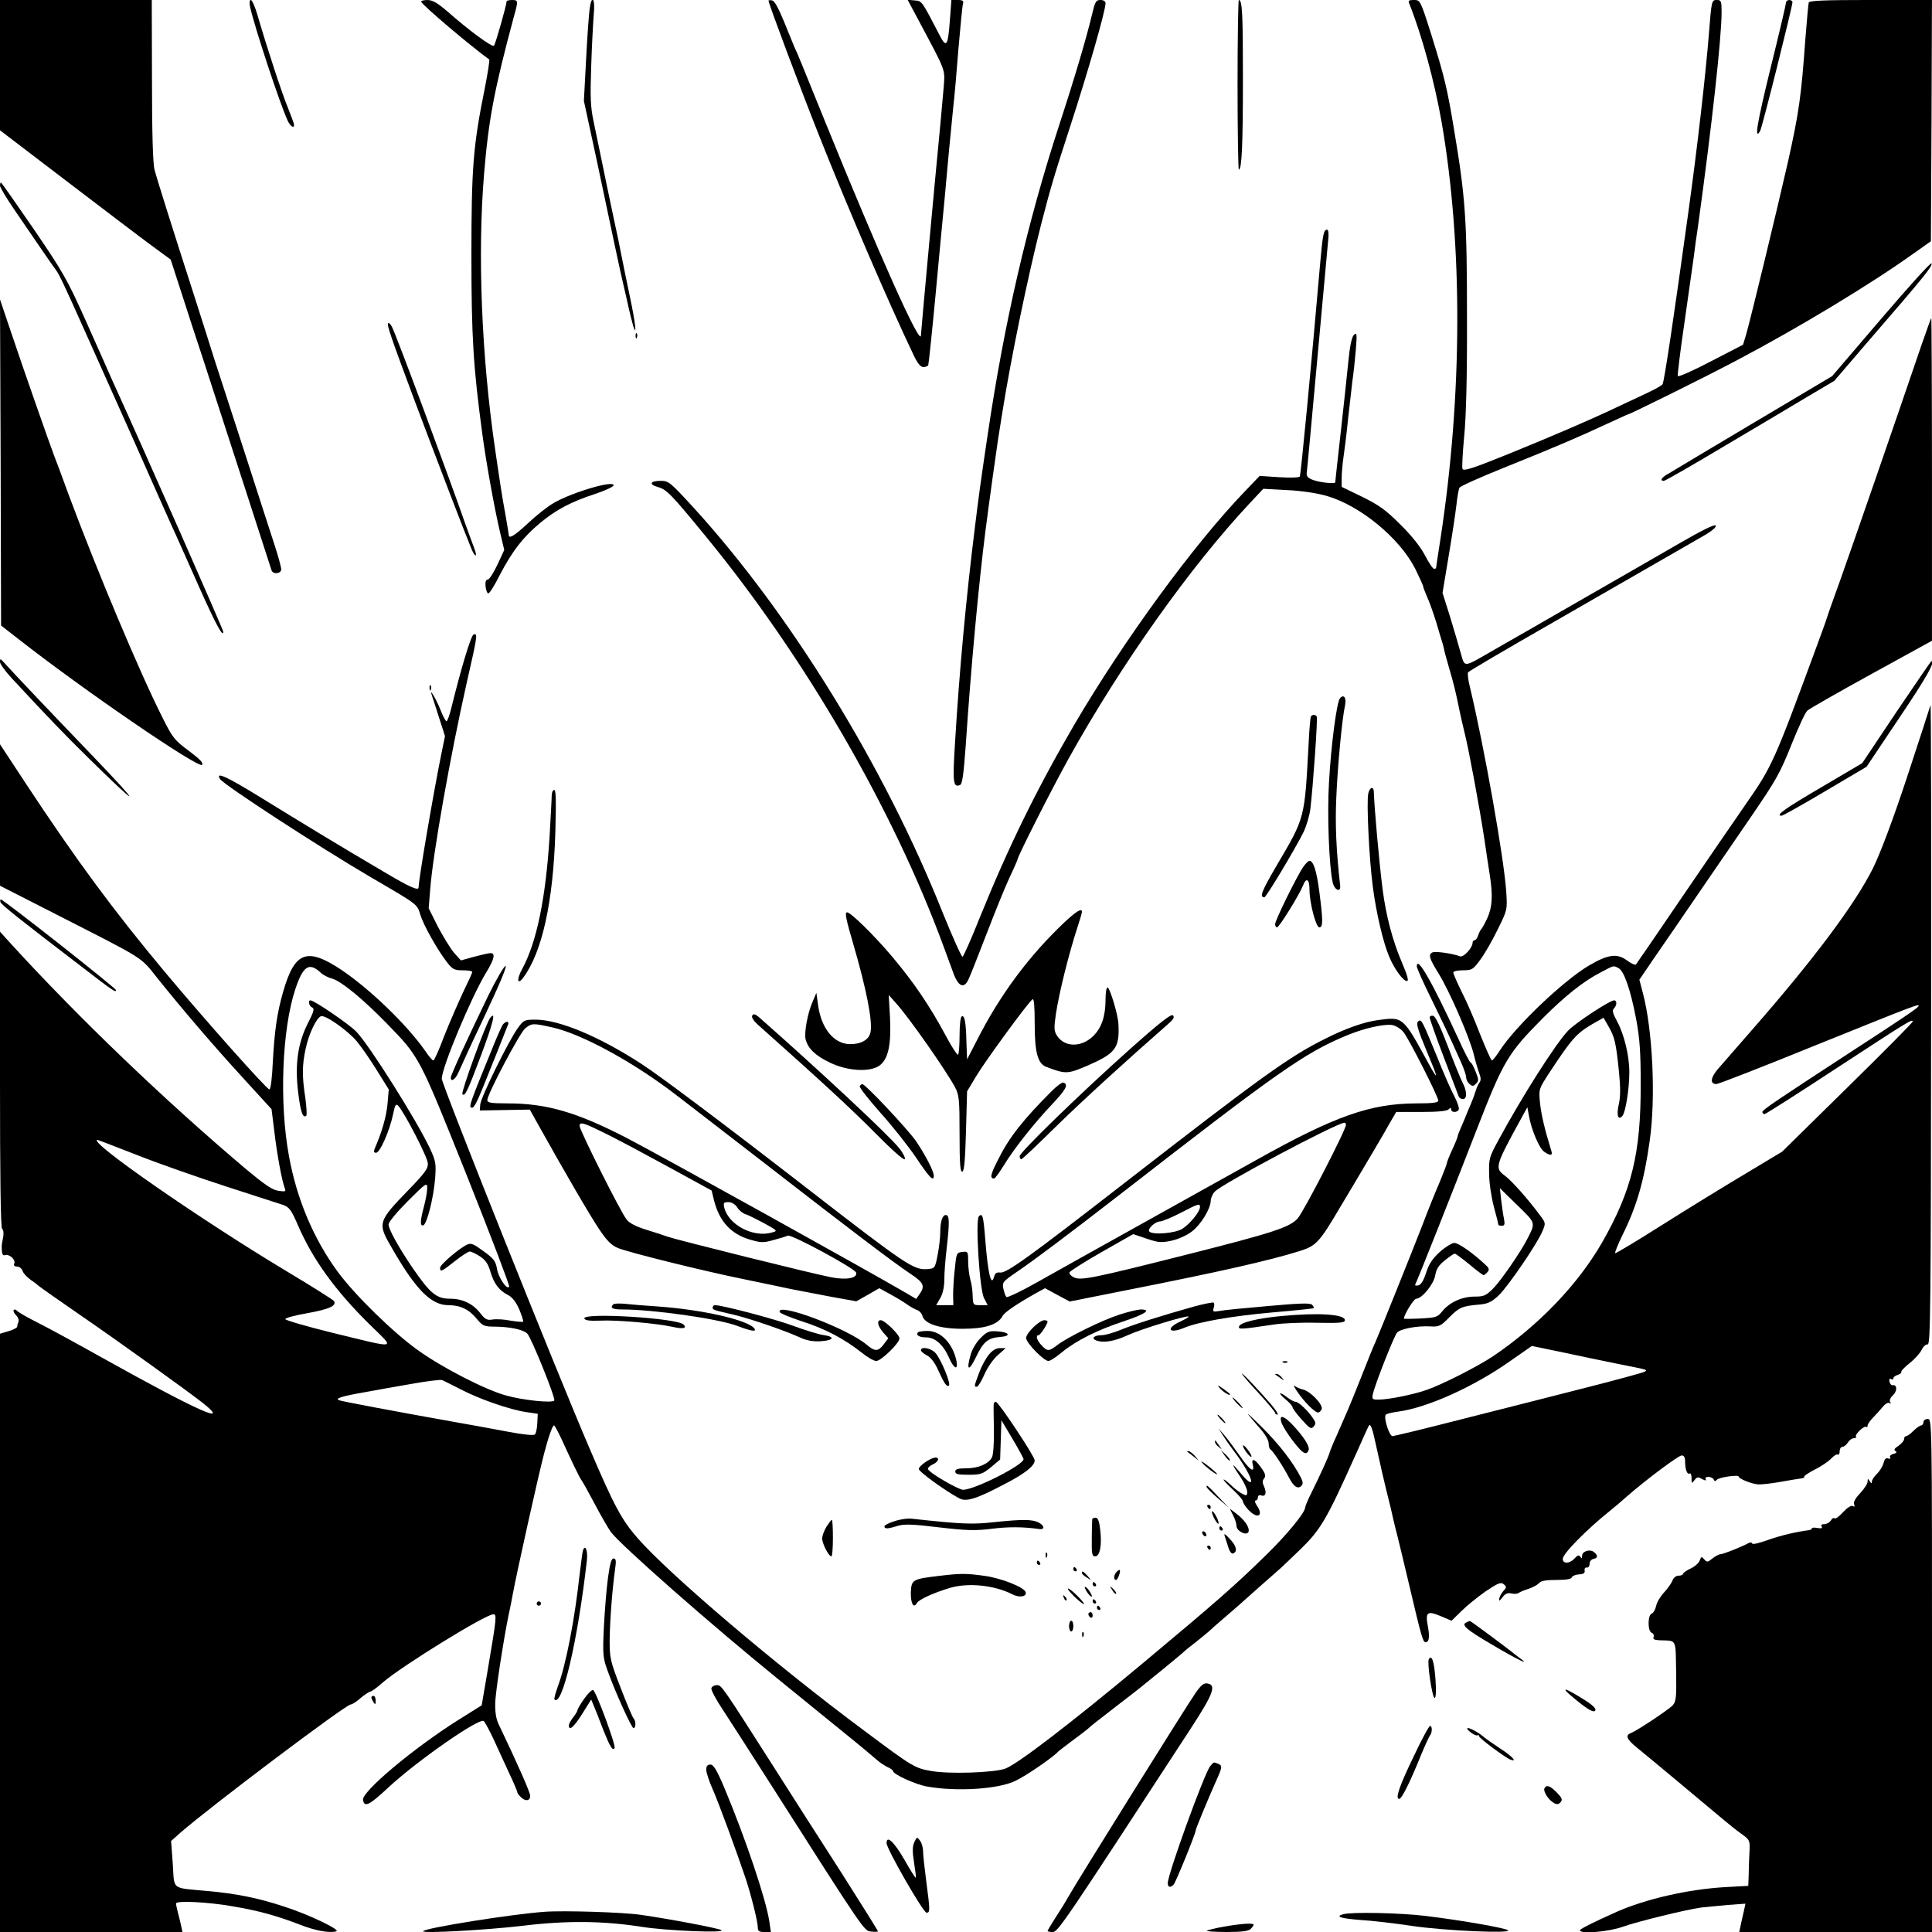 <?xml version="1.0" standalone="no"?>
<!DOCTYPE svg PUBLIC "-//W3C//DTD SVG 20010904//EN"
 "http://www.w3.org/TR/2001/REC-SVG-20010904/DTD/svg10.dtd">
<svg version="1.0" xmlns="http://www.w3.org/2000/svg"
 width="900pt" height="900pt" viewBox="0 0 900 900"
 preserveAspectRatio="xMidYMid meet">
<g transform="translate(0,900) scale(0.1,-0.1)"
fill="#000000" stroke="none">
<path d="M0 8697 l0 -304 308 -235 c169 -129 348 -265 397 -301 l90 -66 48
-148 c26 -81 74 -229 107 -328 32 -99 115 -355 185 -570 69 -214 128 -396 130
-402 7 -20 45 -16 45 5 0 9 -13 58 -29 107 -16 50 -79 243 -139 430 -61 187
-125 385 -143 440 -17 55 -55 174 -84 265 -108 335 -184 576 -195 619 -8 29
-12 175 -12 418 l-1 373 -354 0 -353 0 0 -303z"/>
<path d="M1165 8968 c21 -95 138 -449 175 -530 13 -27 30 -38 30 -19 0 4 -13
39 -28 77 -28 67 -99 284 -142 432 -11 39 -26 72 -31 72 -7 0 -8 -12 -4 -32z"/>
<path d="M1962 8992 c6 -17 233 -209 317 -269 3 -2 -7 -65 -22 -141 -53 -263
-61 -365 -61 -772 0 -378 9 -521 50 -825 18 -138 59 -362 84 -467 l19 -80 -32
-69 c-18 -38 -38 -69 -45 -69 -9 0 -12 -11 -10 -32 2 -18 8 -33 13 -32 6 0 30
39 53 85 58 112 110 178 187 242 76 63 144 99 257 136 45 15 84 33 86 39 9 28
-187 -29 -277 -80 -30 -17 -84 -60 -121 -95 -62 -58 -90 -75 -90 -55 0 4 -7
45 -15 92 -16 87 -22 125 -49 310 -63 432 -82 909 -51 1280 21 253 47 391 139
733 21 75 20 77 -9 77 -14 0 -25 -3 -25 -6 0 -17 -52 -200 -59 -207 -8 -8
-114 69 -217 160 -47 40 -69 53 -93 53 -18 0 -31 -4 -29 -8z"/>
<path d="M2746 8953 c-3 -27 -11 -132 -16 -235 l-10 -188 61 -282 c33 -156 69
-326 80 -378 11 -52 24 -113 29 -135 5 -22 19 -83 31 -135 11 -52 25 -106 29
-120 18 -52 10 15 -15 135 -14 66 -30 143 -35 170 -6 28 -14 70 -19 95 -6 25
-30 142 -55 260 -24 118 -52 251 -61 295 -14 66 -16 111 -11 255 3 96 9 205
12 243 8 78 -11 96 -20 20z"/>
<path d="M3580 8997 c0 -13 148 -408 233 -622 133 -336 328 -789 442 -1027 18
-39 33 -58 46 -58 10 0 20 4 23 8 2 4 18 156 35 337 17 182 35 377 41 435 5
58 14 157 20 220 6 63 15 156 20 205 6 50 17 176 25 280 9 105 18 198 21 208
4 13 -1 17 -24 17 l-30 0 -7 -93 c-9 -122 -16 -133 -48 -71 -85 164 -82 159
-116 162 l-33 3 55 -103 c127 -238 119 -219 113 -305 -4 -43 -11 -123 -16
-178 -20 -202 -90 -965 -90 -977 0 -60 -198 383 -449 1002 -119 293 -122 302
-140 340 -6 14 -28 68 -49 120 -25 61 -44 96 -55 98 -9 2 -17 1 -17 -1z"/>
<path d="M5086 8928 c-26 -108 -79 -288 -151 -508 -150 -459 -257 -925 -334
-1445 -33 -221 -42 -288 -60 -435 -40 -321 -72 -665 -92 -998 -12 -187 -9
-212 23 -199 11 4 17 50 27 188 24 360 61 757 92 999 18 140 49 361 59 428 6
34 14 90 20 125 41 257 118 628 180 872 43 167 62 231 135 455 84 258 165 540
165 575 0 9 -9 15 -24 15 -21 0 -25 -8 -40 -72z"/>
<path d="M5765 8605 c0 -217 3 -395 6 -395 14 0 19 120 19 425 0 301 -3 365
-19 365 -3 0 -6 -178 -6 -395z"/>
<path d="M6565 8983 c59 -148 117 -362 150 -548 100 -576 98 -1276 -5 -1947
-11 -70 -20 -129 -20 -132 0 -3 -4 -6 -9 -6 -6 0 -25 28 -43 63 -20 39 -63 93
-115 144 -68 68 -99 90 -178 129 l-95 46 0 41 c0 22 4 68 9 101 5 34 15 113
21 176 7 63 16 142 20 175 5 33 12 98 16 145 6 76 5 83 -9 70 -10 -10 -19 -52
-26 -125 -6 -60 -22 -211 -36 -335 -14 -123 -25 -226 -25 -227 0 -8 -69 -1
-100 10 -26 9 -34 17 -33 32 2 11 23 243 48 515 25 272 48 523 51 558 5 41 3
62 -4 62 -16 0 -20 -22 -32 -155 -41 -474 -90 -986 -95 -995 -3 -5 -46 -6 -96
-3 l-91 6 -68 -71 c-239 -248 -565 -695 -795 -1087 -175 -300 -307 -569 -441
-900 -39 -98 -76 -181 -80 -182 -5 -1 -47 93 -94 209 -270 677 -707 1387
-1157 1881 -110 120 -118 127 -154 127 -51 0 -58 -16 -14 -29 40 -11 61 -32
219 -225 464 -564 876 -1274 1112 -1916 19 -52 40 -108 46 -125 24 -64 51 -73
72 -22 8 17 45 111 82 207 37 96 84 213 105 258 22 46 39 86 39 88 0 14 163
335 238 470 246 442 567 894 845 1191 l62 66 110 -6 c67 -3 139 -14 185 -27
156 -45 340 -196 413 -340 20 -41 37 -78 37 -83 0 -4 9 -26 19 -50 11 -23 29
-76 42 -117 12 -41 24 -82 27 -90 3 -8 6 -22 8 -30 1 -8 12 -49 24 -90 23 -77
33 -121 49 -200 5 -25 16 -72 24 -105 18 -70 69 -344 92 -495 8 -58 20 -133
25 -166 15 -96 12 -150 -12 -202 -12 -26 -25 -49 -29 -52 -3 -3 -9 -15 -13
-27 -4 -13 -12 -23 -17 -23 -5 0 -9 -5 -9 -11 0 -24 -42 -70 -59 -64 -32 13
-111 24 -126 19 -23 -9 -18 -27 26 -98 50 -80 145 -298 165 -380 8 -33 20 -73
26 -89 7 -18 7 -31 0 -40 -5 -6 -13 -23 -17 -37 -4 -14 -14 -41 -22 -60 -8
-19 -19 -44 -23 -55 -4 -11 -15 -36 -24 -57 -9 -20 -16 -39 -16 -43 0 -3 -11
-31 -25 -61 -14 -30 -25 -58 -25 -63 0 -4 -15 -43 -33 -87 -19 -43 -56 -135
-82 -204 -53 -136 -198 -497 -219 -545 -8 -16 -35 -84 -61 -150 -26 -66 -56
-140 -67 -165 -11 -25 -27 -61 -35 -80 -8 -19 -22 -51 -31 -70 -8 -19 -16 -40
-18 -46 -2 -13 -46 -110 -85 -188 -16 -32 -29 -63 -29 -68 0 -24 -84 -126
-180 -220 -148 -145 -234 -220 -580 -509 -336 -280 -579 -466 -637 -488 -54
-19 -261 -26 -345 -11 -76 13 -89 21 -307 184 -415 308 -912 731 -1061 901
-74 85 -109 149 -225 421 -158 368 -687 1692 -687 1719 0 52 137 380 207 495
38 62 44 90 20 90 -8 0 -43 -8 -77 -17 l-61 -17 -33 37 c-17 21 -51 76 -75
122 l-42 84 7 87 c12 163 93 621 171 967 50 218 51 229 31 221 -12 -5 -56
-150 -102 -336 -9 -38 -20 -68 -24 -68 -4 0 -18 26 -30 58 -21 51 -52 102 -38
62 3 -8 18 -54 33 -102 l28 -87 -17 -83 c-37 -182 -106 -586 -106 -622 0 -17
-43 2 -162 73 -208 122 -377 225 -575 347 -159 98 -211 121 -188 85 16 -26
461 -316 700 -456 223 -130 218 -126 233 -176 15 -49 79 -163 124 -221 26 -34
35 -38 74 -38 24 0 44 -3 44 -8 0 -4 -20 -48 -44 -97 -23 -50 -63 -141 -87
-202 -23 -62 -46 -113 -50 -113 -5 0 -21 19 -37 43 -85 122 -257 288 -390 378
-162 108 -219 87 -273 -101 -28 -97 -40 -180 -48 -325 -3 -74 -10 -130 -16
-130 -12 0 -297 320 -486 546 -238 285 -412 520 -648 878 l-121 184 0 -330 0
-329 253 -129 c435 -222 397 -198 483 -305 117 -146 266 -320 404 -470 l125
-137 13 -104 c12 -103 35 -230 49 -265 6 -15 2 -16 -31 -11 -28 4 -65 30 -149
100 -379 320 -778 703 -1090 1044 l-57 63 0 -689 c0 -451 3 -692 10 -696 6 -3
8 -20 5 -37 -8 -41 -8 -40 -6 -67 1 -14 6 -21 14 -18 19 7 50 -20 44 -38 -5
-10 0 -15 13 -15 10 0 21 -9 25 -20 3 -11 21 -30 38 -42 18 -12 34 -25 37 -28
3 -3 86 -62 185 -130 198 -136 516 -365 583 -418 131 -106 -34 -31 -468 211
-118 66 -255 141 -305 166 -50 25 -93 50 -97 56 -4 5 -10 6 -14 3 -3 -4 1 -15
10 -24 10 -9 15 -23 12 -31 -3 -8 -6 -19 -6 -23 0 -5 -18 -15 -40 -21 l-40
-12 0 -1394 0 -1393 425 0 425 0 -6 28 c-3 15 -10 43 -15 62 -5 19 -9 38 -9
43 0 14 149 7 262 -13 124 -21 206 -44 313 -85 71 -28 138 -41 171 -32 25 5
-125 78 -244 116 -118 39 -221 60 -356 72 -171 16 -153 2 -161 126 l-8 107 44
39 c136 119 770 597 793 597 7 0 27 13 46 30 19 16 40 29 45 30 6 0 33 20 60
44 87 75 477 316 513 316 17 0 16 -12 -26 -260 l-28 -164 -107 -67 c-210 -132
-453 -336 -446 -374 7 -36 29 -25 119 59 135 125 420 323 443 309 5 -3 25 -40
45 -82 19 -42 52 -114 73 -159 22 -46 39 -87 39 -91 0 -5 9 -16 19 -25 21 -19
41 -14 41 8 0 16 -55 141 -148 336 -11 23 -16 56 -15 95 1 55 40 304 63 415 6
25 14 68 19 95 18 98 122 566 146 655 20 77 39 130 46 130 3 0 18 -28 34 -62
48 -105 84 -180 93 -192 5 -6 33 -56 62 -111 29 -55 63 -114 76 -132 48 -63
460 -426 779 -685 99 -81 239 -194 310 -252 72 -58 140 -115 152 -126 12 -11
34 -25 48 -32 14 -6 25 -14 25 -18 0 -15 103 -62 157 -72 137 -25 333 -13 413
26 51 24 177 111 200 137 3 3 32 25 65 50 33 24 65 49 71 54 11 11 40 34 154
122 90 69 82 63 200 159 52 43 97 80 100 84 3 3 25 21 50 40 24 19 52 42 61
50 8 8 42 38 74 65 32 28 63 55 69 60 12 11 174 155 192 170 7 6 44 42 84 80
102 98 127 140 266 450 32 72 59 132 61 134 8 11 17 -15 33 -91 17 -79 41
-183 60 -258 5 -19 14 -57 20 -85 6 -27 16 -66 21 -85 5 -19 29 -120 54 -225
57 -243 64 -265 76 -265 16 0 20 23 11 72 -13 68 -4 76 58 50 l52 -22 46 45
c25 25 76 66 113 92 58 39 71 44 84 33 14 -12 14 -15 -2 -32 -9 -10 -18 -27
-19 -36 -2 -12 2 -10 15 7 14 18 24 22 42 18 12 -3 28 -2 33 2 6 5 28 14 48
20 20 7 42 19 48 27 9 10 33 14 80 14 45 0 70 4 72 12 3 7 18 13 34 14 21 1
28 6 26 18 -2 9 3 15 10 14 7 -2 13 6 13 17 0 11 8 21 18 23 21 4 22 16 2 32
-18 15 -55 4 -55 -18 0 -13 -2 -14 -8 -4 -7 9 -13 8 -27 -8 -23 -25 -55 -26
-55 -2 0 24 110 136 220 224 25 20 61 51 80 68 83 73 239 190 254 190 11 0 16
-9 16 -29 0 -37 10 -62 21 -55 5 3 9 -7 9 -22 0 -26 1 -26 13 -10 12 16 17 17
36 6 15 -8 21 -8 17 -1 -4 7 1 11 13 11 10 0 22 -6 24 -12 4 -9 8 -10 14 -2 9
12 103 26 103 15 0 -10 61 -34 90 -36 14 -1 61 4 105 12 44 8 88 15 97 16 9 1
15 4 13 8 -3 3 20 18 49 33 30 15 64 38 76 51 13 14 27 22 31 19 5 -3 9 4 9
15 0 12 6 21 13 21 7 0 18 9 25 20 7 11 19 20 28 20 8 0 13 4 10 8 -6 11 40
53 48 45 3 -4 6 -1 6 6 0 6 12 24 28 40 15 15 35 38 45 50 10 12 23 19 29 15
7 -5 8 -3 3 5 -4 8 1 20 14 32 20 19 19 50 -2 46 -6 -1 -13 6 -15 17 -2 11 0
16 7 12 6 -4 11 -3 11 3 0 5 9 13 20 16 11 4 19 9 17 13 -3 4 15 23 39 42 24
19 49 47 56 62 7 15 20 27 28 25 13 -2 15 166 16 1498 1 825 0 1491 -3 1480
-3 -11 -52 -162 -109 -335 -68 -206 -124 -353 -159 -425 -83 -166 -273 -421
-560 -749 -71 -81 -145 -166 -163 -187 -34 -40 -37 -69 -6 -69 9 0 215 80 458
179 488 197 492 198 482 182 -7 -10 -73 -55 -321 -216 -328 -214 -405 -265
-405 -275 0 -5 4 -10 10 -10 5 0 153 94 328 209 346 226 362 236 362 222 0 -5
-137 -143 -304 -307 l-304 -299 -173 -104 c-96 -57 -270 -164 -387 -238 -117
-74 -215 -133 -218 -131 -2 3 13 41 34 84 67 135 101 253 127 439 29 200 14
518 -32 690 l-16 61 68 100 c38 54 136 198 219 319 83 121 187 273 231 337
121 177 136 203 194 348 30 74 61 142 71 150 9 8 143 85 298 170 l282 155 0
754 c0 415 -2 752 -3 750 -2 -2 -22 -58 -45 -124 -138 -405 -310 -902 -382
-1105 -29 -80 -56 -156 -60 -170 -4 -14 -24 -68 -43 -120 -203 -551 -210 -568
-337 -750 -59 -85 -196 -285 -305 -445 -108 -159 -200 -293 -204 -298 -4 -4
-23 5 -42 19 -45 34 -89 28 -177 -24 -121 -72 -340 -281 -414 -394 -17 -27
-34 -48 -38 -48 -4 0 -28 55 -55 122 -26 68 -65 158 -87 200 -21 43 -38 82
-38 88 0 5 20 10 45 10 42 0 47 3 80 48 20 26 56 89 81 140 46 93 46 93 41
175 -10 158 -104 684 -170 959 -8 31 -11 61 -8 66 3 5 175 106 381 224 395
227 600 345 713 410 44 25 65 44 59 50 -6 6 -66 -24 -163 -80 -85 -49 -291
-168 -459 -264 -168 -97 -353 -203 -411 -236 -146 -84 -134 -83 -154 -15 -9
32 -31 108 -50 170 l-35 111 29 174 c16 95 32 202 36 238 4 36 10 71 14 78 4
7 95 48 202 91 244 98 358 147 482 205 55 25 100 46 102 46 8 0 366 177 505
251 285 150 625 355 830 502 l75 53 3 562 2 562 -285 0 c-220 0 -286 -3 -289
-12 -2 -7 -9 -85 -16 -173 -19 -266 -30 -341 -81 -570 -52 -228 -169 -712
-194 -801 l-15 -50 -149 -77 c-82 -43 -152 -74 -155 -69 -2 4 11 113 30 242
18 129 38 269 44 310 5 41 14 107 20 145 65 471 110 881 110 997 0 54 -2 58
-23 58 -23 0 -24 -3 -36 -157 -15 -188 -53 -524 -96 -833 -67 -485 -112 -788
-120 -800 -4 -6 -34 -23 -68 -39 -34 -16 -100 -47 -147 -69 -122 -58 -296
-133 -518 -223 -154 -62 -194 -75 -199 -63 -3 8 1 76 8 152 9 91 14 278 13
557 0 450 -7 554 -60 870 -32 194 -45 247 -106 443 -51 161 -52 162 -81 162
-24 0 -28 -3 -22 -17z m-5071 -4514 c11 -11 35 -23 54 -28 42 -12 143 -95 253
-208 155 -159 150 -151 374 -710 111 -279 200 -512 197 -517 -10 -17 -50 42
-57 84 -6 35 -15 47 -62 81 -46 34 -59 40 -77 31 -37 -17 -126 -93 -126 -108
0 -21 7 -18 69 31 31 25 63 45 69 45 7 0 28 -10 47 -22 27 -18 39 -35 50 -74
17 -55 40 -86 84 -108 18 -10 36 -33 50 -66 12 -29 20 -54 18 -57 -3 -2 -29 0
-59 5 -29 6 -67 8 -84 5 -26 -4 -34 1 -57 30 -33 43 -82 67 -139 67 -65 0 -93
23 -177 145 -65 96 -111 179 -111 201 0 11 40 59 90 109 86 86 90 88 90 60 0
-17 -7 -55 -15 -85 -18 -67 -19 -93 -3 -88 17 6 48 129 55 219 5 70 3 80 -25
141 -67 139 -279 475 -341 541 -32 34 -197 147 -215 147 -12 0 -6 -28 8 -33
12 -5 8 -20 -20 -74 -47 -93 -61 -193 -45 -322 11 -91 22 -123 38 -108 3 4 1
42 -5 85 -15 97 -15 151 2 227 14 68 50 143 71 151 20 8 127 -68 168 -118 20
-24 61 -83 92 -133 l56 -90 -6 -70 c-6 -59 -26 -129 -60 -207 -5 -13 -3 -18 7
-18 18 0 63 102 79 179 9 44 13 51 24 40 29 -31 137 -240 138 -268 2 -24 -13
-44 -84 -118 -152 -157 -152 -159 -81 -281 110 -191 181 -262 261 -262 56 0
97 -20 134 -66 26 -31 33 -34 85 -34 69 -1 130 -14 148 -32 19 -19 133 -301
126 -312 -7 -13 -148 1 -227 24 -96 27 -291 127 -405 208 -116 82 -297 259
-377 368 -113 154 -191 340 -227 539 -46 250 -32 592 30 778 36 108 64 126
118 76z m6046 21 c26 -14 56 -102 82 -238 17 -92 21 -156 21 -302 1 -324 -42
-497 -181 -740 -112 -194 -294 -384 -507 -528 -72 -48 -239 -133 -310 -157
-62 -22 -179 -45 -223 -45 -30 0 -32 2 -26 28 10 45 97 266 112 284 15 18 96
33 158 29 38 -2 46 2 86 43 46 46 59 52 141 59 40 4 56 12 89 43 45 44 179
240 203 298 16 38 16 39 -12 76 -58 78 -129 157 -160 181 -52 39 -51 42 81
283 l21 38 7 -38 c11 -65 48 -153 71 -169 28 -20 41 -19 34 3 -32 103 -47 169
-53 223 -6 65 -6 65 39 135 109 166 130 189 204 233 l53 30 24 -42 c28 -49 34
-75 48 -212 7 -71 7 -114 -1 -149 -12 -51 -3 -78 17 -54 15 18 32 128 32 203
0 78 -24 176 -57 237 -20 37 -24 51 -15 60 15 15 15 38 1 38 -20 0 -183 -107
-215 -142 -58 -61 -213 -305 -323 -508 -44 -81 -46 -88 -44 -160 0 -41 11
-110 22 -152 12 -43 21 -80 21 -83 0 -3 7 -5 16 -5 13 0 15 7 10 33 -4 17 -9
57 -13 87 l-6 55 81 -79 c88 -86 86 -80 46 -159 -32 -62 -123 -194 -159 -230
-33 -33 -43 -37 -86 -37 -59 0 -117 -27 -151 -69 -21 -27 -29 -29 -100 -33
-43 -2 -78 -2 -78 -1 0 19 46 93 57 93 27 0 83 69 89 110 5 29 16 46 45 69 21
17 41 31 46 31 4 0 35 -23 68 -50 33 -28 63 -50 66 -50 4 0 12 7 19 15 9 11 7
18 -12 35 -59 55 -124 100 -143 100 -11 0 -42 -19 -68 -42 -35 -32 -51 -57
-64 -98 -12 -37 -24 -56 -37 -58 -10 -2 -16 0 -13 5 7 11 178 442 286 721 125
321 145 355 310 521 100 100 187 170 267 211 64 34 59 33 84 20z m-6903 -870
c98 -39 284 -104 413 -146 129 -42 250 -81 269 -87 29 -11 38 -23 70 -97 68
-157 173 -302 331 -458 123 -121 143 -117 -178 -39 -117 29 -213 57 -213 62 1
6 47 18 104 28 100 18 136 34 123 56 -4 6 -102 68 -219 138 -407 244 -938 613
-882 613 2 0 84 -32 182 -70z m6644 -920 c79 -17 189 -40 244 -51 159 -32 152
-29 134 -40 -9 -4 -131 -38 -270 -73 -140 -36 -397 -101 -571 -145 -175 -45
-324 -81 -331 -81 -15 0 -42 84 -32 99 2 5 28 11 57 15 137 18 356 117 525
237 54 38 99 69 99 69 1 0 66 -14 145 -30z m-5133 -173 c86 -45 228 -94 303
-105 l54 -8 -2 -43 c-1 -24 -6 -48 -11 -53 -6 -6 -54 -1 -123 12 -107 20 -161
30 -269 49 -247 44 -508 93 -520 98 -22 8 12 19 116 37 49 9 148 27 219 39 72
13 137 21 145 18 8 -4 48 -23 88 -44z"/>
<path d="M8320 8988 c0 -7 -32 -144 -72 -305 -63 -257 -77 -340 -49 -294 9 13
151 581 151 601 0 5 -7 10 -15 10 -8 0 -15 -6 -15 -12z"/>
<path d="M0 8135 c0 -8 30 -58 67 -112 105 -154 175 -256 193 -280 15 -19 41
-74 141 -298 10 -22 103 -231 208 -465 104 -235 200 -451 214 -480 13 -30 62
-138 107 -240 76 -170 110 -232 110 -203 0 10 -360 827 -520 1178 -14 33 -69
155 -120 270 -87 194 -106 227 -243 428 -82 119 -150 217 -153 217 -2 0 -4 -7
-4 -15z"/>
<path d="M8765 7517 l-230 -269 -365 -217 c-201 -120 -380 -226 -397 -237 -33
-18 -43 -34 -22 -34 6 0 133 73 282 162 150 89 326 193 392 233 l120 71 163
190 c257 297 294 343 290 357 -2 8 -106 -108 -233 -256z"/>
<path d="M3 6846 l2 -760 90 -70 c306 -239 829 -596 846 -579 8 8 -10 27 -61
65 -66 49 -76 61 -121 151 -107 211 -306 685 -439 1042 -28 77 -58 158 -67
180 -26 69 -143 403 -199 570 l-54 160 3 -759z"/>
<path d="M1808 7494 c-7 -6 14 -67 121 -354 97 -259 236 -622 268 -699 8 -18
16 -31 19 -28 3 2 0 15 -5 28 -5 13 -23 62 -40 109 -84 241 -326 892 -345 927
-6 13 -15 21 -18 17z"/>
<path d="M2961 7434 c0 -11 3 -14 6 -6 3 7 2 16 -1 19 -3 4 -6 -2 -5 -13z"/>
<path d="M0 5916 c0 -9 26 -45 58 -79 172 -185 238 -254 356 -370 242 -238
253 -234 21 8 -197 205 -373 390 -422 445 -11 12 -13 12 -13 -4z"/>
<path d="M8834 5683 l-159 -238 -190 -112 c-171 -100 -217 -133 -186 -133 6 0
97 51 203 114 l193 114 152 227 c128 190 170 265 150 265 -2 0 -75 -107 -163
-237z"/>
<path d="M2001 5794 c0 -11 3 -14 6 -6 3 7 2 16 -1 19 -3 4 -6 -2 -5 -13z"/>
<path d="M6242 5747 c-15 -18 -41 -214 -51 -391 -9 -147 0 -389 17 -466 8 -37
39 -50 35 -15 -18 158 -24 284 -18 410 6 146 27 368 41 431 7 34 -7 52 -24 31z"/>
<path d="M6107 5663 c-3 -5 -8 -62 -11 -128 -19 -353 -16 -341 -150 -569 -69
-118 -80 -146 -56 -146 8 0 140 219 183 305 13 28 27 75 31 105 13 110 35 424
30 432 -6 10 -21 10 -27 1z"/>
<path d="M6374 5304 c-9 -37 4 -305 21 -434 16 -124 49 -263 77 -328 25 -59
65 -112 82 -112 10 0 2 27 -24 88 -42 98 -73 214 -89 337 -17 132 -39 385 -41
453 0 30 -18 28 -26 -4z"/>
<path d="M2570 5293 c0 -16 -5 -102 -10 -193 -18 -285 -60 -489 -127 -613 -27
-48 -24 -79 4 -42 88 118 140 351 150 678 4 146 3 197 -5 197 -7 0 -12 -12
-12 -27z"/>
<path d="M6072 4963 c-29 -41 -132 -250 -132 -268 0 -8 4 -15 9 -15 10 0 105
154 121 195 15 39 30 30 30 -17 0 -63 30 -178 46 -178 18 0 17 34 0 166 -13
99 -28 144 -46 144 -5 0 -17 -12 -28 -27z"/>
<path d="M2 4798 c4 -13 93 -83 374 -298 153 -118 164 -125 164 -112 0 9 -524
422 -536 422 -3 0 -4 -6 -2 -12z"/>
<path d="M4958 4703 c-165 -156 -300 -338 -406 -547 l-47 -91 -3 80 c-2 94 -9
128 -22 120 -6 -3 -10 -43 -10 -89 0 -45 -3 -86 -7 -89 -3 -4 -29 35 -56 86
-75 140 -150 251 -253 373 -82 97 -191 204 -208 204 -12 0 -5 -32 29 -148 61
-209 91 -361 80 -411 -7 -35 -45 -56 -97 -55 -74 2 -132 73 -147 181 l-8 58
-17 -40 c-23 -51 -41 -145 -33 -177 11 -43 46 -76 113 -108 82 -40 188 -46
232 -13 40 30 54 96 48 223 l-6 105 32 -36 c60 -65 236 -317 277 -394 19 -36
21 -56 21 -218 0 -139 3 -178 13 -175 9 4 13 54 17 189 l5 185 42 70 c43 72
245 348 263 359 7 4 10 -35 10 -115 0 -132 14 -185 54 -200 90 -34 98 -34 190
5 133 58 152 82 146 195 -2 44 -40 170 -51 170 -5 0 -9 -25 -9 -56 0 -77 -18
-131 -56 -169 -55 -55 -134 -55 -170 0 -14 22 -15 35 -5 103 15 98 59 276 101
405 11 33 20 64 20 69 0 19 -25 4 -82 -49z"/>
<path d="M6600 4498 c0 -8 31 -77 69 -154 38 -78 79 -163 91 -190 12 -27 33
-73 46 -102 13 -29 24 -61 24 -71 0 -10 7 -24 16 -31 12 -11 18 -11 30 2 13
13 13 19 -2 56 -9 23 -19 42 -23 42 -4 0 -29 48 -56 108 -125 271 -195 393
-195 340z"/>
<path d="M2275 4363 c-93 -192 -175 -370 -175 -383 0 -23 22 -8 36 25 8 19 63
139 123 265 67 142 104 230 96 230 -7 0 -43 -62 -80 -137z"/>
<path d="M3504 4269 c-4 -8 6 -24 27 -43 301 -268 436 -393 546 -504 76 -77
134 -129 138 -122 3 6 -8 29 -26 51 -47 60 -377 367 -655 612 -17 14 -24 15
-30 6z"/>
<path d="M5264 4113 c-231 -206 -514 -481 -514 -499 0 -8 3 -14 8 -14 4 0 77
69 162 153 127 124 322 302 524 479 23 20 28 30 20 38 -8 8 -61 -33 -200 -157z"/>
<path d="M2284 4259 c-19 -22 -138 -349 -130 -356 12 -12 23 11 85 176 58 154
73 215 45 180z"/>
<path d="M6660 4260 c0 -6 29 -89 65 -183 36 -95 68 -178 70 -184 2 -7 11 -13
20 -13 20 0 19 37 -1 75 -9 17 -40 93 -69 170 -35 92 -58 141 -69 143 -9 2
-16 -2 -16 -8z"/>
<path d="M6419 4248 c-63 -8 -154 -40 -248 -88 -166 -83 -290 -172 -933 -671
-444 -345 -549 -420 -578 -417 -18 2 -25 -3 -30 -22 -13 -45 -28 20 -40 173
-9 113 -13 128 -30 111 -17 -17 3 -342 24 -381 l17 -33 -34 0 c-34 0 -34 1
-36 43 0 23 -5 58 -11 77 -5 19 -10 57 -10 83 0 47 -1 48 -27 45 -27 -3 -28
-6 -35 -78 -5 -41 -8 -96 -8 -122 l1 -48 -40 0 -40 0 19 33 c12 20 19 52 19
87 0 30 5 96 11 145 14 123 13 155 -4 155 -16 0 -26 -30 -26 -83 0 -21 -5 -66
-12 -102 -12 -63 -13 -64 -48 -67 -63 -5 -98 18 -560 376 -374 290 -680 520
-772 580 -197 128 -384 206 -493 206 -53 0 -56 -2 -84 -41 -42 -58 -172 -322
-174 -355 l-2 -27 117 2 116 2 38 -68 c114 -205 243 -427 285 -489 37 -55 57
-75 88 -88 56 -22 403 -108 586 -145 83 -17 179 -37 215 -45 36 -7 120 -23
187 -36 l122 -22 53 30 54 31 51 -28 c28 -15 64 -37 79 -48 16 -11 37 -23 47
-26 11 -4 21 -16 24 -27 10 -37 80 -60 187 -60 104 0 164 19 186 59 9 18 64
55 156 107 l42 23 57 -31 58 -31 266 53 c430 85 661 137 805 182 78 25 91 38
194 213 33 55 88 147 122 205 34 58 79 133 98 168 l36 62 116 0 c77 0 120 4
128 12 9 9 12 9 12 0 0 -15 26 -16 35 -2 4 6 -5 33 -19 61 -15 27 -52 111 -82
187 -68 165 -72 174 -85 166 -15 -9 -8 -32 44 -158 48 -113 48 -125 2 -41
-120 220 -118 219 -236 203z m-3846 -34 c130 -29 354 -149 544 -290 43 -32
239 -184 436 -336 415 -322 609 -469 690 -523 60 -40 67 -56 41 -93 l-16 -23
-44 26 c-183 107 -1138 637 -1299 721 -237 123 -378 164 -561 164 -76 0 -94 3
-94 15 0 28 152 315 177 335 31 24 35 24 126 4z m3965 -22 c25 -31 162 -300
162 -319 0 -10 -27 -13 -102 -13 -215 -1 -378 -58 -748 -265 -52 -29 -273
-152 -490 -273 -217 -121 -456 -254 -530 -296 -74 -42 -138 -72 -142 -68 -4 4
-10 22 -14 39 -6 29 -2 33 57 74 79 53 248 180 484 363 741 576 863 661 1055
741 80 34 176 56 215 50 17 -3 40 -17 53 -33z m-3698 -482 c52 -26 181 -95
285 -152 l190 -104 11 -45 c25 -99 79 -158 169 -184 48 -14 61 -15 107 -2 29
8 60 17 68 21 17 7 311 -152 318 -172 8 -26 -45 -36 -116 -22 -81 15 -727 176
-762 189 -14 5 -58 20 -98 32 -49 15 -80 31 -93 48 -28 35 -219 416 -219 436
0 22 20 15 140 -45z m3430 50 c0 -23 -197 -405 -225 -436 -38 -42 -116 -67
-515 -168 -435 -110 -495 -122 -526 -107 -14 6 -24 17 -22 24 3 6 70 49 151
95 l146 83 62 -21 c53 -18 68 -20 115 -10 32 7 71 24 96 43 43 33 87 106 88
143 0 12 8 31 18 42 28 34 567 320 605 322 4 0 7 -5 7 -10z m-2836 -384 c8
-14 26 -28 38 -32 12 -3 51 -23 87 -42 65 -36 65 -36 35 -44 -85 -24 -200 36
-220 116 -5 23 -3 26 19 26 15 0 31 -9 41 -24z m2156 1 c0 -21 -47 -79 -82
-101 -32 -21 -138 -30 -154 -13 -11 11 27 47 50 47 12 1 55 19 96 40 84 44 90
45 90 27z"/>
<path d="M2343 4228 c-5 -7 -24 -49 -42 -93 -118 -289 -120 -295 -101 -295 8
0 23 28 50 95 10 23 110 274 117 293 3 6 1 12 -5 12 -5 0 -14 -6 -19 -12z"/>
<path d="M4899 3917 c-134 -134 -199 -217 -249 -318 -36 -70 -40 -89 -19 -89
4 0 24 27 45 61 47 77 138 193 227 287 64 68 76 91 50 99 -5 2 -30 -16 -54
-40z"/>
<path d="M4005 3940 c-3 -5 40 -60 95 -122 56 -62 131 -157 167 -210 62 -93
83 -115 83 -85 0 21 -39 96 -82 160 -37 54 -237 267 -251 267 -3 0 -9 -4 -12
-10z"/>
<path d="M5560 2913 c-150 -42 -283 -84 -342 -109 -32 -13 -71 -24 -87 -24
-34 0 -49 -15 -25 -24 34 -13 84 -5 147 24 63 29 277 94 284 87 2 -2 -15 -12
-36 -22 -72 -32 -58 -61 14 -31 66 28 221 55 410 72 105 9 192 18 194 20 3 3
-1 10 -7 16 -9 9 -59 7 -204 -6 -106 -9 -208 -19 -227 -23 -30 -5 -33 -4 -27
15 4 11 3 22 -1 24 -4 2 -46 -6 -93 -19z"/>
<path d="M2857 2924 c-17 -17 -4 -24 43 -24 141 0 445 -43 533 -76 66 -25 91
-29 82 -14 -25 40 -247 91 -465 105 -47 3 -108 8 -135 11 -28 3 -54 2 -58 -2z"/>
<path d="M3320 2910 c0 -12 -3 -11 100 -35 78 -19 233 -72 308 -106 30 -14 60
-19 95 -17 62 4 69 21 12 29 -22 3 -83 22 -135 41 -81 31 -334 98 -369 98 -6
0 -11 -5 -11 -10z"/>
<path d="M3632 2888 c2 -6 50 -26 106 -44 108 -35 195 -81 276 -145 27 -22 57
-39 68 -39 22 0 108 83 108 105 0 18 -69 85 -87 85 -20 0 -15 -26 11 -57 l24
-27 -21 -28 c-26 -35 -41 -35 -80 -2 -90 76 -421 200 -405 152z"/>
<path d="M5215 2876 c-79 -25 -242 -105 -290 -142 -39 -30 -46 -30 -73 -1 -22
23 -29 47 -14 47 8 0 42 52 42 64 0 3 -7 6 -15 6 -23 0 -85 -60 -85 -83 0 -22
82 -107 104 -107 8 0 36 18 62 40 67 55 165 104 286 144 102 34 136 56 81 56
-15 -1 -59 -11 -98 -24z"/>
<path d="M5965 2869 c-112 -11 -187 -30 -193 -48 -5 -15 9 -14 163 9 39 6 129
10 200 8 108 -2 130 0 130 12 0 28 -122 36 -300 19z"/>
<path d="M2722 2858 c3 -9 25 -12 74 -10 78 4 264 -13 337 -29 48 -11 69 -7
51 11 -30 30 -471 57 -462 28z"/>
<path d="M4277 2794 c-13 -13 5 -24 37 -24 42 0 80 -34 107 -95 23 -53 44 -61
34 -12 -18 80 -73 137 -134 137 -21 0 -41 -3 -44 -6z"/>
<path d="M4568 2767 c-20 -20 -40 -53 -47 -80 -21 -74 -7 -77 27 -6 33 69 55
87 112 91 51 4 43 22 -12 26 -41 3 -50 -1 -80 -31z"/>
<path d="M4290 2710 c0 -5 13 -16 28 -24 18 -9 37 -34 52 -68 29 -64 40 -79
50 -73 12 7 -37 125 -63 153 -20 22 -67 31 -67 12z"/>
<path d="M4607 2690 c-14 -16 -35 -55 -46 -85 -24 -65 -24 -65 -10 -65 5 0 21
26 35 58 14 32 41 71 62 89 l37 33 -27 0 c-17 0 -35 -10 -51 -30z"/>
<path d="M5978 2653 c7 -3 16 -2 19 1 4 3 -2 6 -13 5 -11 0 -14 -3 -6 -6z"/>
<path d="M5786 2599 c5 -9 42 -51 82 -94 39 -43 72 -82 72 -87 0 -4 5 -8 11
-8 6 0 -7 21 -30 48 -62 72 -145 159 -135 141z"/>
<path d="M5941 2597 c2 -1 13 -9 24 -17 19 -14 19 -14 6 3 -7 9 -18 17 -24 17
-6 0 -8 -1 -6 -3z"/>
<path d="M5679 2537 c14 -18 51 -42 51 -33 0 3 -15 15 -32 27 -24 17 -29 18
-19 6z"/>
<path d="M6044 2516 c31 -46 81 -96 96 -96 6 0 13 7 17 16 7 20 -52 83 -87 91
-14 3 -31 11 -39 17 -7 6 -2 -7 13 -28z"/>
<path d="M5988 2482 c18 -15 32 -31 33 -37 0 -5 19 -32 43 -58 37 -42 44 -46
56 -32 10 12 10 19 -3 37 -22 35 -68 78 -82 78 -7 0 -24 9 -38 20 -38 30 -47
23 -9 -8z"/>
<path d="M5760 2465 c13 -14 26 -25 28 -25 3 0 -5 11 -18 25 -13 14 -26 25
-28 25 -3 0 5 -11 18 -25z"/>
<path d="M4629 2458 c-1 -7 0 -61 1 -119 1 -64 -3 -115 -9 -128 -17 -31 -64
-51 -121 -51 -38 0 -50 -4 -50 -15 0 -12 13 -15 61 -15 56 0 66 3 105 35 l43
36 3 91 3 92 50 -84 c28 -47 51 -90 53 -96 7 -25 -227 -144 -282 -144 -23 1
-157 79 -163 96 -2 6 8 16 22 22 26 12 34 32 13 32 -22 0 -78 -39 -78 -53 0
-13 128 -105 189 -137 32 -17 78 -3 204 63 100 51 147 88 147 114 0 19 -169
273 -181 273 -5 0 -10 -6 -10 -12z"/>
<path d="M5815 2410 c11 -14 37 -44 57 -67 22 -25 38 -53 38 -67 0 -13 4 -26
8 -28 10 -4 61 -81 87 -132 22 -42 41 -54 57 -38 9 9 8 19 -2 39 -36 70 -101
155 -180 233 -47 47 -76 74 -65 60z"/>
<path d="M5685 2390 c10 -11 20 -20 23 -20 3 0 -3 9 -13 20 -10 11 -20 20 -23
20 -3 0 3 -9 13 -20z"/>
<path d="M5968 2378 c5 -23 56 -97 88 -130 21 -22 33 -23 40 -3 7 16 -23 63
-75 118 -40 42 -62 48 -53 15z"/>
<path d="M8960 2375 c0 -8 -5 -15 -10 -15 -6 0 -22 -11 -36 -25 -14 -14 -29
-25 -34 -25 -6 0 -10 -6 -10 -14 0 -7 -12 -21 -26 -31 -19 -12 -23 -19 -14
-25 8 -5 5 -9 -10 -13 -12 -3 -19 -10 -15 -16 3 -7 0 -8 -9 -5 -11 4 -17 -3
-22 -22 -4 -15 -18 -38 -31 -50 -12 -12 -23 -28 -23 -35 0 -11 -2 -11 -10 1
-8 13 -10 13 -10 -2 0 -9 -15 -33 -34 -53 -22 -23 -33 -42 -29 -52 4 -11 3
-14 -6 -9 -7 5 -24 -6 -45 -28 -18 -20 -36 -33 -40 -29 -4 4 -12 0 -17 -10 -6
-9 -19 -17 -30 -17 -13 0 -18 -4 -13 -11 5 -8 -1 -10 -20 -7 -14 3 -26 2 -26
-2 0 -4 -6 -7 -12 -8 -59 -7 -134 -25 -193 -46 -38 -14 -71 -22 -73 -16 -2 6
-10 6 -20 0 -32 -17 -115 -50 -127 -50 -7 0 -24 -9 -38 -20 -22 -18 -26 -18
-38 -4 -12 14 -14 14 -21 -5 -4 -12 -23 -29 -43 -38 -19 -9 -35 -20 -35 -25 0
-4 -9 -8 -20 -8 -12 0 -24 -9 -29 -23 -5 -12 -22 -37 -39 -55 -17 -18 -34 -46
-37 -63 -4 -17 -13 -33 -21 -36 -19 -7 -19 -82 0 -89 8 -3 12 -12 9 -20 -4
-10 4 -14 28 -15 81 -3 74 11 77 -143 2 -121 0 -141 -15 -159 -19 -21 -167
-119 -195 -130 -28 -10 -21 -29 26 -67 46 -37 319 -265 400 -333 27 -23 66
-54 87 -69 42 -30 42 -31 38 -98 -1 -25 -3 -67 -3 -95 l-2 -50 -109 -6 c-171
-10 -368 -55 -504 -115 -112 -50 -171 -80 -171 -86 0 -19 135 -7 201 17 71 25
292 79 364 89 22 2 77 8 123 12 l83 6 -5 -23 c-3 -13 -10 -43 -15 -67 l-9 -42
449 0 449 0 0 1195 c0 1188 0 1195 -20 1195 -11 0 -20 -7 -20 -15z"/>
<path d="M5695 2316 c10 -16 33 -49 51 -73 48 -62 86 -131 82 -144 -4 -11 -21
5 -68 61 -26 30 -16 10 22 -46 15 -23 28 -52 28 -63 0 -19 -3 -20 -22 -10 -13
6 -38 25 -55 42 -18 17 -33 28 -33 24 0 -4 20 -25 45 -48 25 -23 45 -47 45
-53 0 -6 11 -24 25 -39 43 -46 74 -29 39 21 -8 12 -10 22 -5 22 6 0 11 7 11
15 0 8 6 12 14 9 21 -8 28 11 15 40 -9 19 -9 29 0 39 8 11 6 22 -12 47 -29 43
-50 52 -41 16 10 -42 -16 -23 -64 47 -24 34 -55 76 -69 92 l-26 30 18 -29z"/>
<path d="M5660 2283 c0 -6 8 -17 18 -24 16 -13 16 -13 2 6 -8 11 -16 22 -17
24 -2 2 -3 0 -3 -6z"/>
<path d="M5790 2265 c0 -5 9 -21 20 -35 11 -14 20 -20 20 -15 0 6 -9 21 -20
35 -11 14 -20 21 -20 15z"/>
<path d="M5531 2237 c2 -1 15 -11 29 -22 l25 -20 -19 23 c-11 12 -24 22 -29
22 -6 0 -8 -1 -6 -3z"/>
<path d="M5706 2218 c10 -14 21 -24 23 -22 3 3 -6 15 -18 27 l-24 22 19 -27z"/>
<path d="M5599 2187 c16 -20 71 -61 71 -54 0 3 -19 20 -42 38 -24 19 -37 26
-29 16z"/>
<path d="M5621 2073 c1 -5 24 -28 53 -53 l51 -44 -50 52 c-50 53 -56 58 -54
45z"/>
<path d="M5625 1980 c3 -5 8 -10 11 -10 2 0 4 5 4 10 0 6 -5 10 -11 10 -5 0
-7 -4 -4 -10z"/>
<path d="M5744 1941 c9 -16 16 -39 16 -49 0 -25 48 -48 56 -28 7 19 -18 56
-57 85 l-30 23 15 -31z"/>
<path d="M5655 1929 c9 -17 18 -29 21 -27 6 6 -20 58 -29 58 -4 0 0 -14 8 -31z"/>
<path d="M4168 1914 c-27 -8 -48 -19 -48 -24 0 -13 14 -13 62 2 31 9 69 8 192
-7 129 -15 169 -16 243 -7 75 10 150 10 225 -1 26 -3 24 16 -3 30 -30 16 -76
16 -210 2 -101 -11 -149 -9 -379 16 -19 3 -56 -2 -82 -11z"/>
<path d="M5088 1923 c0 -5 -2 -45 -2 -90 -1 -72 1 -83 16 -83 22 0 32 53 23
125 -4 38 -11 55 -21 55 -8 0 -15 -3 -16 -7z"/>
<path d="M3850 1888 c-11 -18 -20 -43 -20 -55 0 -23 30 -83 43 -83 4 0 7 38 7
85 0 47 -2 85 -5 85 -3 0 -14 -15 -25 -32z"/>
<path d="M5680 1880 c0 -5 5 -10 11 -10 5 0 7 5 4 10 -3 6 -8 10 -11 10 -2 0
-4 -4 -4 -10z"/>
<path d="M5600 1861 c0 -5 5 -13 10 -16 6 -3 10 -2 10 4 0 5 -4 13 -10 16 -5
3 -10 2 -10 -4z"/>
<path d="M5705 1845 c4 -11 11 -35 17 -53 5 -18 15 -31 21 -29 23 7 18 35 -14
68 -21 23 -29 28 -24 14z"/>
<path d="M5625 1790 c3 -5 8 -10 11 -10 2 0 4 5 4 10 0 6 -5 10 -11 10 -5 0
-7 -4 -4 -10z"/>
<path d="M2716 1778 c-3 -7 -9 -58 -16 -113 -23 -211 -64 -422 -101 -520 -11
-31 -19 -59 -16 -62 36 -36 109 277 151 649 5 43 -8 77 -18 46z"/>
<path d="M4871 1754 c0 -11 3 -14 6 -6 3 7 2 16 -1 19 -3 4 -6 -2 -5 -13z"/>
<path d="M2832 1648 c-7 -50 -15 -153 -19 -229 -6 -127 -4 -142 17 -201 37
-103 112 -268 121 -268 12 0 12 33 0 46 -5 5 -32 69 -60 142 -48 124 -51 138
-51 220 1 86 11 228 25 330 6 41 5 52 -7 52 -10 0 -17 -25 -26 -92z"/>
<path d="M4830 1720 c0 -5 5 -10 11 -10 5 0 7 5 4 10 -3 6 -8 10 -11 10 -2 0
-4 -4 -4 -10z"/>
<path d="M5000 1690 c0 -5 5 -10 11 -10 5 0 7 5 4 10 -3 6 -8 10 -11 10 -2 0
-4 -4 -4 -10z"/>
<path d="M5202 1678 c-14 -14 -16 -38 -3 -38 8 0 23 41 17 47 -1 1 -8 -3 -14
-9z"/>
<path d="M5040 1672 c0 -4 10 -13 23 -21 22 -14 22 -14 3 8 -20 22 -26 25 -26
13z"/>
<path d="M4375 1659 c-126 -15 -129 -18 -132 -77 -1 -52 13 -77 28 -50 9 17
78 48 154 71 86 25 207 13 291 -30 33 -17 68 -11 62 10 -7 23 -112 65 -191 76
-87 12 -111 12 -212 0z"/>
<path d="M5090 1620 c0 -5 5 -10 11 -10 5 0 7 5 4 10 -3 6 -8 10 -11 10 -2 0
-4 -4 -4 -10z"/>
<path d="M5059 1592 c6 -12 16 -24 22 -28 8 -4 8 -1 0 14 -6 12 -16 24 -22 28
-8 4 -8 1 0 -14z"/>
<path d="M5181 1593 c7 -12 15 -20 18 -17 3 2 -3 12 -13 22 -17 16 -18 16 -5
-5z"/>
<path d="M5005 1562 c22 -21 42 -36 44 -35 7 5 -62 73 -73 73 -6 0 8 -17 29
-38z"/>
<path d="M4956 1557 c3 -10 9 -15 12 -12 3 3 0 11 -7 18 -10 9 -11 8 -5 -6z"/>
<path d="M5090 1540 c0 -5 5 -10 11 -10 5 0 7 5 4 10 -3 6 -8 10 -11 10 -2 0
-4 -4 -4 -10z"/>
<path d="M2500 1530 c0 -5 5 -10 10 -10 6 0 10 5 10 10 0 6 -4 10 -10 10 -5 0
-10 -4 -10 -10z"/>
<path d="M5110 1510 c0 -5 5 -10 11 -10 5 0 7 5 4 10 -3 6 -8 10 -11 10 -2 0
-4 -4 -4 -10z"/>
<path d="M5070 1481 c0 -6 5 -13 10 -16 6 -3 10 1 10 9 0 9 -4 16 -10 16 -5 0
-10 -4 -10 -9z"/>
<path d="M4980 1425 c0 -14 5 -25 10 -25 6 0 10 11 10 25 0 14 -4 25 -10 25
-5 0 -10 -11 -10 -25z"/>
<path d="M6833 1443 c-29 -11 -6 -32 115 -103 120 -71 186 -103 132 -64 -14
10 -32 24 -40 31 -33 26 -190 143 -193 142 -1 0 -8 -3 -14 -6z"/>
<path d="M5041 1384 c0 -11 3 -14 6 -6 3 7 2 16 -1 19 -3 4 -6 -2 -5 -13z"/>
<path d="M6656 1271 c-9 -15 16 -181 27 -181 6 0 8 34 4 87 -6 83 -17 117 -31
94z"/>
<path d="M5569 1113 c-45 -65 -550 -874 -594 -952 -11 -20 -37 -62 -58 -94
-20 -31 -37 -60 -37 -62 0 -3 11 -5 24 -5 24 0 50 38 643 948 107 164 121 204
76 210 -16 2 -29 -9 -54 -45z"/>
<path d="M3314 1136 c-3 -7 21 -53 54 -102 32 -49 124 -192 205 -319 462 -725
452 -710 486 -713 17 -2 31 -1 31 1 0 3 -77 126 -171 274 -95 147 -234 365
-309 483 -248 389 -249 390 -270 390 -12 0 -23 -6 -26 -14z"/>
<path d="M2721 1086 c-17 -24 -31 -48 -31 -53 0 -4 -9 -19 -20 -33 -11 -14
-20 -31 -20 -37 0 -29 23 -9 62 53 l42 67 12 -29 c7 -16 27 -66 44 -112 32
-80 44 -100 53 -85 7 12 -87 266 -100 270 -6 2 -25 -16 -42 -41z"/>
<path d="M7317 1102 c69 -59 106 -83 114 -71 7 12 -17 32 -94 77 -51 30 -59
27 -20 -6z"/>
<path d="M1730 1093 c0 -5 5 -15 10 -23 8 -12 10 -11 10 8 0 12 -4 22 -10 22
-5 0 -10 -3 -10 -7z"/>
<path d="M6587 821 c-68 -140 -89 -201 -69 -201 12 0 51 79 102 205 18 44 37
84 41 90 11 12 12 45 1 45 -5 0 -39 -62 -75 -139z"/>
<path d="M6850 931 c13 -11 28 -17 32 -15 4 3 8 1 8 -4 0 -9 121 -99 146 -109
35 -13 8 16 -48 52 -33 22 -66 45 -72 50 -21 20 -65 45 -78 45 -7 0 -2 -9 12
-19z"/>
<path d="M5638 773 c-26 -29 -198 -503 -198 -545 0 -21 13 -23 28 -6 11 14
102 237 102 251 0 8 61 155 101 244 23 51 23 59 3 67 -21 8 -19 9 -36 -11z"/>
<path d="M3290 756 c0 -13 13 -53 29 -89 26 -57 114 -297 155 -419 25 -76 56
-200 56 -225 0 -19 5 -23 31 -23 l30 0 -7 48 c-15 103 -111 388 -209 622 -36
85 -51 110 -66 110 -13 0 -19 -7 -19 -24z"/>
<path d="M7195 670 c-8 -14 19 -56 44 -69 14 -8 22 -7 31 4 10 12 6 20 -18 45
-32 32 -47 37 -57 20z"/>
<path d="M4259 418 c-9 -21 -9 -43 -1 -95 6 -37 10 -69 8 -70 -2 -2 -26 36
-53 84 -48 83 -83 116 -83 77 0 -27 171 -324 186 -324 17 0 17 9 -1 145 -8 61
-15 124 -15 141 0 16 -6 39 -14 49 -14 19 -15 19 -27 -7z"/>
<path d="M2535 94 c-151 -11 -549 -74 -564 -90 -12 -12 295 5 464 25 205 25
376 23 555 -5 113 -18 395 -30 370 -15 -16 9 -236 51 -375 71 -82 12 -361 21
-450 14z"/>
<path d="M6258 83 c-41 -11 -12 -20 80 -27 53 -3 162 -16 242 -28 150 -22 463
-36 445 -20 -13 11 -220 47 -385 67 -115 14 -342 19 -382 8z"/>
<path d="M5702 25 c-41 -7 -76 -16 -80 -19 -3 -3 38 -6 92 -6 71 0 101 4 112
14 8 8 14 17 14 20 0 9 -59 5 -138 -9z"/>
</g>
</svg>
